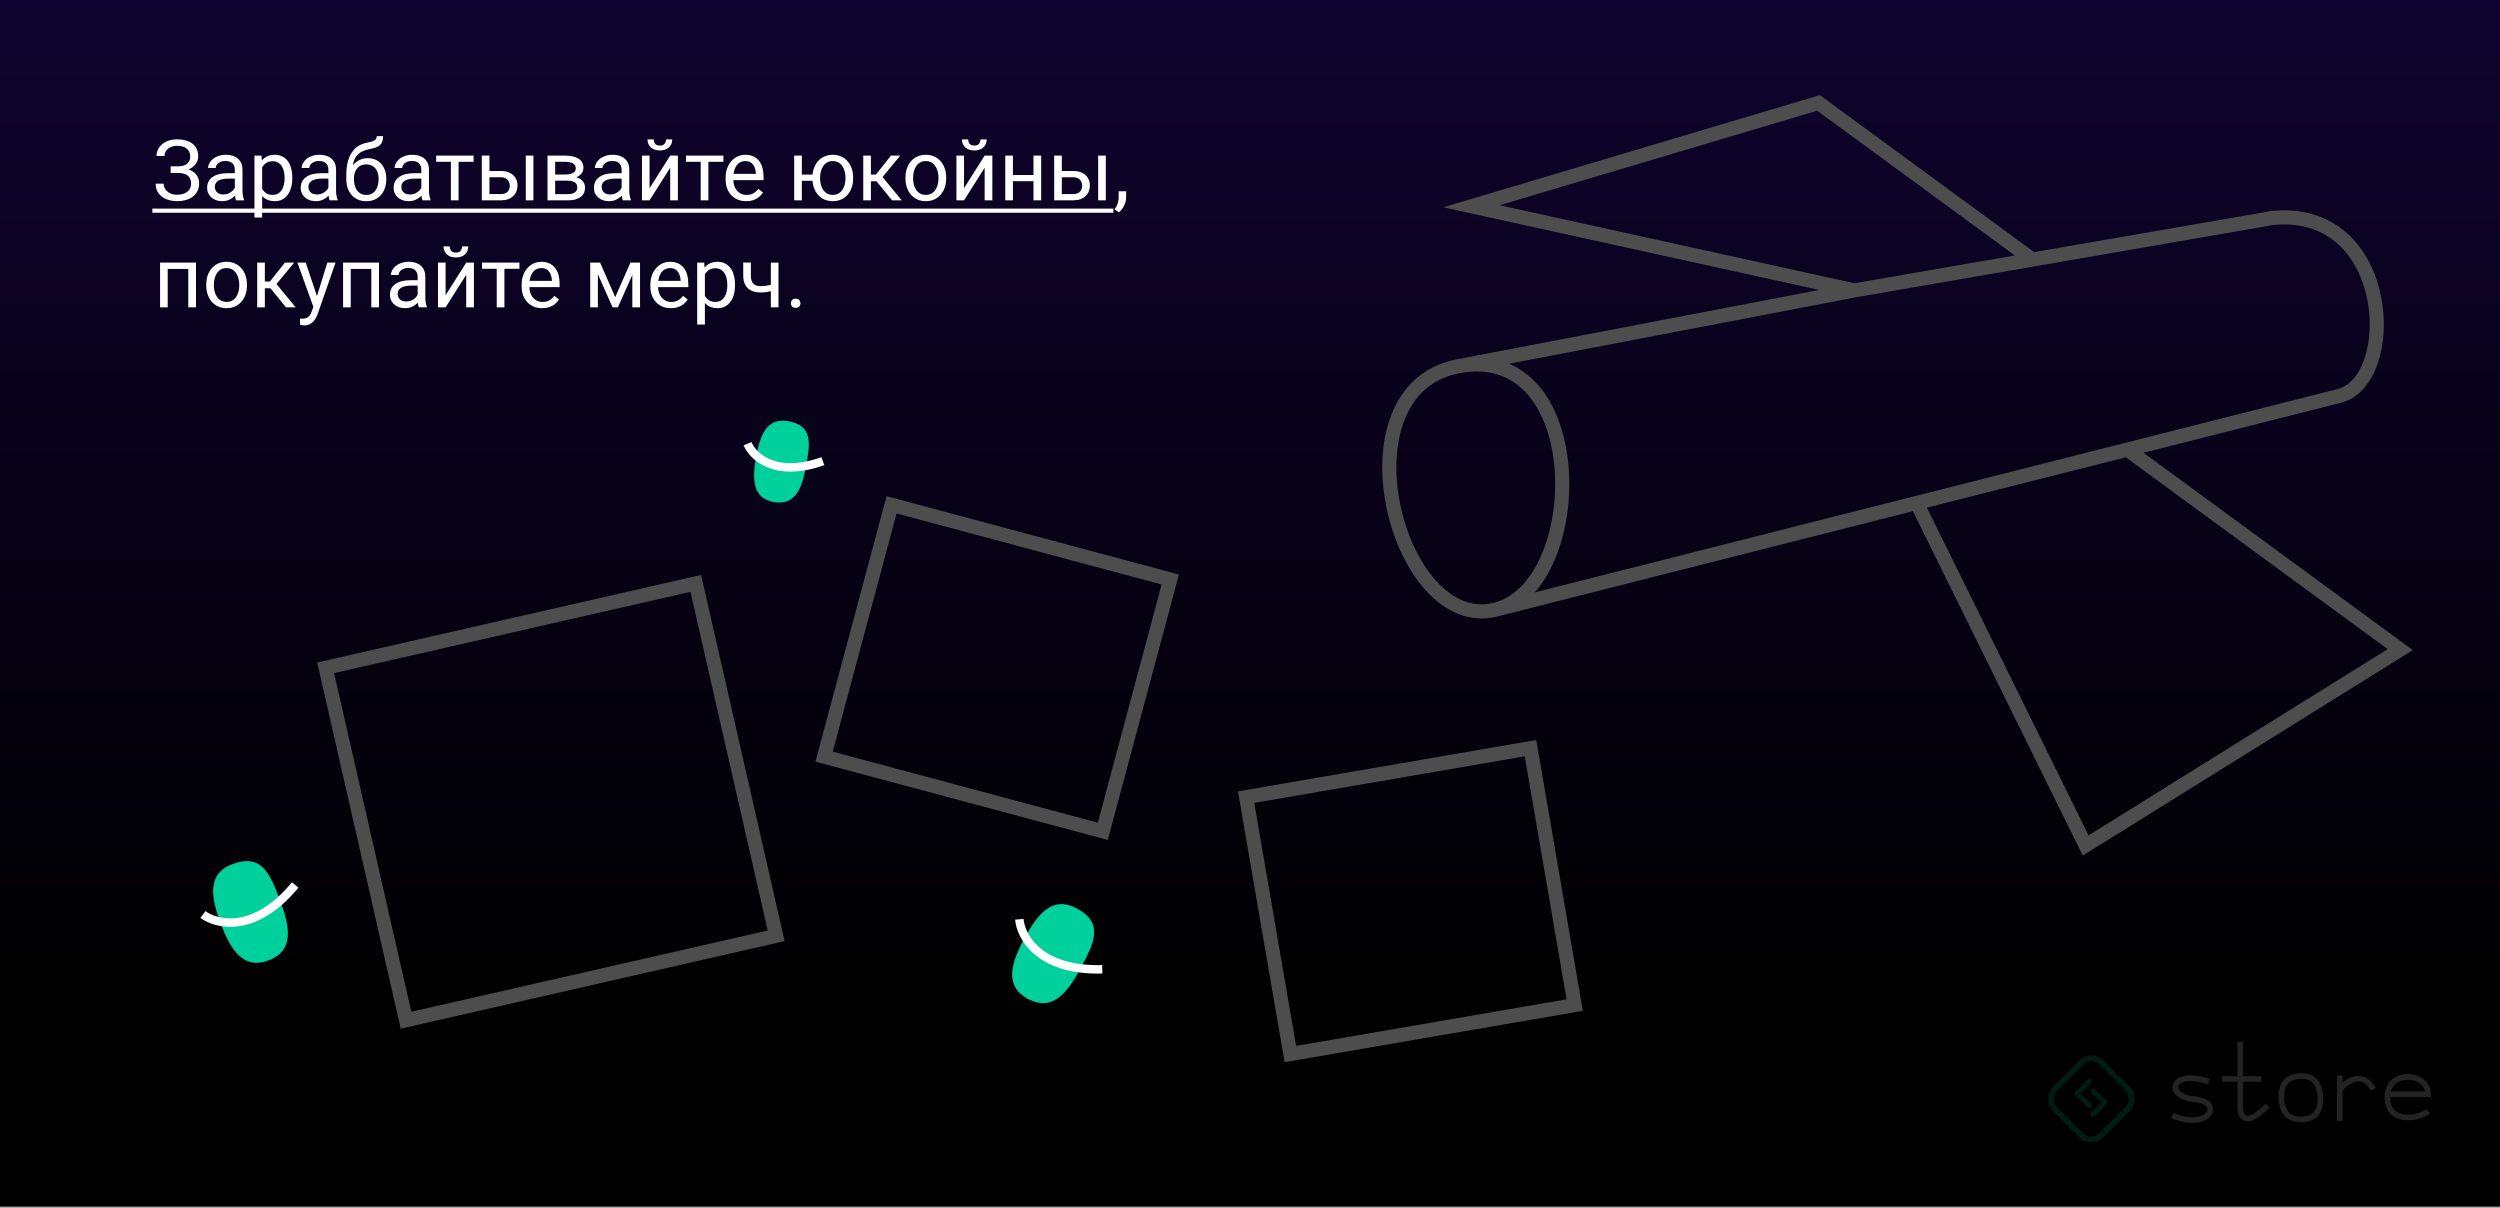<svg width="886" height="428" viewBox="0 0 886 428" fill="none" xmlns="http://www.w3.org/2000/svg">
<rect x="0" y="0" width="886" height="428" fill="#808080" stroke="none"/>
<rect width="886" height="427.569" fill="url(#paint0_linear_31_4)"/>
<path d="M516.766 129.805C563.92 120.778 563.079 207.68 530.039 216.049M516.766 129.805C472.739 138.233 495.184 224.878 530.039 216.049M516.766 129.805L657.162 102.928M530.039 216.049L679.284 178.244M657.162 102.928L805.523 77.232C848.405 73.097 850.65 135.79 828.529 140.438L753.906 159.341M657.162 102.928L521.485 73.097L644.479 36.472L720.282 91.995M679.284 178.244L739.159 299.635L850.65 230.226L753.906 159.341M679.284 178.244L753.906 159.341" stroke="#4D4D4D" stroke-width="5"/>
<g opacity="0.14">
<path d="M782.764 383.37C769.601 378.651 766.62 388.586 777.797 389.579C788.33 390.515 782.764 401.004 769.849 395.291" stroke="white" stroke-width="2"/>
<path d="M793.94 369.213V382.376M803.626 391.814C796.076 399.563 793.857 395.954 793.94 392.311V382.376M793.94 382.376H801.391M793.94 382.376H787.482" stroke="white" stroke-width="2"/>
<path d="M820.364 383.05C821.66 384.472 822.374 386.879 822.369 389.341C822.364 391.822 821.632 394.02 820.43 395.115C819.292 396.152 817.378 396.756 815.373 396.728C813.367 396.7 811.515 396.045 810.441 394.866C809.191 393.494 808.468 391.169 808.456 388.783C808.444 386.382 809.148 384.234 810.375 383.116C811.531 382.063 813.465 381.39 815.469 381.345C817.477 381.301 819.307 381.889 820.364 383.05Z" stroke="white" stroke-width="2"/>
<path d="M829.207 381.135V386.102M829.207 397.278V386.102M829.207 386.102C831.443 383.204 837.353 379.148 841.129 386.102" stroke="white" stroke-width="2"/>
<path d="M846.158 387.793C846.383 387.793 855.701 387.793 860.501 387.793C860.501 380.083 847.001 379.088 846.158 387.793ZM846.158 387.793C845.121 398.489 857.407 396.748 860.501 393.763" stroke="white" stroke-width="2"/>
<rect x="740.487" y="394.917" width="7.727" height="1.756" rx="0.878" transform="rotate(-45 740.487 394.917)" fill="#00D19C"/>
<rect x="741.729" y="385.239" width="7.727" height="1.756" rx="0.878" transform="rotate(45 741.729 385.239)" fill="#00D19C"/>
<rect x="741.573" y="383.32" width="7.727" height="1.756" rx="0.878" transform="rotate(135 741.573 383.32)" fill="#00D19C"/>
<rect x="740.331" y="392.998" width="7.727" height="1.756" rx="0.878" transform="rotate(-135 740.331 392.998)" fill="#00D19C"/>
<rect x="741.159" y="372.955" width="23.289" height="23.289" rx="5" transform="rotate(45 741.159 372.955)" stroke="#00D19C" stroke-width="2"/>
</g>
<path d="M63.009 60.761H60.475V58.959H62.906C63.98 58.959 64.85 58.808 65.514 58.505C66.178 58.202 66.661 57.782 66.964 57.245C67.267 56.708 67.418 56.088 67.418 55.385C67.418 54.711 67.252 54.096 66.92 53.539C66.588 52.973 66.075 52.523 65.382 52.191C64.689 51.85 63.795 51.679 62.701 51.679C61.881 51.679 61.139 51.835 60.475 52.148C59.81 52.45 59.283 52.875 58.893 53.422C58.502 53.959 58.307 54.579 58.307 55.282H55.48C55.48 54.374 55.67 53.559 56.051 52.836C56.432 52.103 56.954 51.483 57.618 50.976C58.282 50.458 59.049 50.062 59.918 49.789C60.797 49.516 61.725 49.379 62.701 49.379C63.844 49.379 64.879 49.511 65.807 49.774C66.734 50.028 67.53 50.409 68.194 50.917C68.858 51.425 69.366 52.055 69.718 52.807C70.069 53.559 70.245 54.433 70.245 55.429C70.245 56.161 70.074 56.85 69.732 57.494C69.391 58.139 68.902 58.705 68.268 59.193C67.633 59.682 66.871 60.067 65.982 60.351C65.094 60.624 64.103 60.761 63.009 60.761ZM60.475 59.516H63.009C64.21 59.516 65.279 59.638 66.217 59.882C67.154 60.126 67.945 60.482 68.59 60.951C69.234 61.42 69.723 62.001 70.055 62.694C70.397 63.378 70.567 64.164 70.567 65.053C70.567 66.049 70.372 66.933 69.981 67.704C69.601 68.476 69.059 69.13 68.356 69.667C67.652 70.204 66.817 70.609 65.851 70.883C64.894 71.156 63.844 71.293 62.701 71.293C61.783 71.293 60.875 71.176 59.977 70.941C59.088 70.697 58.282 70.326 57.56 69.828C56.837 69.32 56.256 68.676 55.816 67.894C55.387 67.113 55.172 66.176 55.172 65.082H57.999C57.999 65.795 58.194 66.449 58.585 67.045C58.985 67.641 59.537 68.119 60.24 68.481C60.943 68.832 61.764 69.008 62.701 69.008C63.775 69.008 64.684 68.842 65.426 68.51C66.178 68.168 66.749 67.704 67.14 67.118C67.54 66.522 67.74 65.853 67.74 65.111C67.74 64.457 67.633 63.891 67.418 63.412C67.213 62.924 66.905 62.523 66.495 62.211C66.095 61.898 65.592 61.669 64.986 61.523C64.391 61.366 63.697 61.288 62.906 61.288H60.475V59.516ZM83.224 68.29V60.131C83.224 59.506 83.097 58.964 82.843 58.505C82.599 58.036 82.228 57.675 81.73 57.421C81.231 57.167 80.616 57.04 79.884 57.04C79.2 57.04 78.6 57.157 78.082 57.392C77.574 57.626 77.174 57.934 76.881 58.315C76.598 58.695 76.456 59.105 76.456 59.545H73.746C73.746 58.978 73.893 58.417 74.186 57.86C74.478 57.304 74.898 56.801 75.445 56.352C76.002 55.893 76.666 55.531 77.438 55.268C78.219 54.994 79.088 54.857 80.045 54.857C81.197 54.857 82.213 55.053 83.092 55.443C83.981 55.834 84.674 56.425 85.172 57.216C85.68 57.997 85.934 58.978 85.934 60.16V67.543C85.934 68.07 85.978 68.632 86.065 69.228C86.163 69.823 86.305 70.336 86.49 70.766V71H83.663C83.526 70.688 83.419 70.272 83.341 69.755C83.263 69.228 83.224 68.739 83.224 68.29ZM83.692 61.391L83.722 63.295H80.982C80.211 63.295 79.522 63.358 78.917 63.485C78.311 63.602 77.804 63.783 77.394 64.027C76.983 64.272 76.671 64.579 76.456 64.95C76.241 65.311 76.134 65.736 76.134 66.225C76.134 66.723 76.246 67.177 76.471 67.587C76.695 67.997 77.032 68.324 77.481 68.568C77.94 68.803 78.502 68.92 79.166 68.92C79.996 68.92 80.728 68.744 81.363 68.393C81.998 68.041 82.501 67.611 82.872 67.103C83.253 66.596 83.458 66.103 83.487 65.624L84.644 66.928C84.576 67.338 84.391 67.792 84.088 68.29C83.785 68.788 83.38 69.267 82.872 69.726C82.374 70.175 81.778 70.551 81.085 70.853C80.401 71.147 79.63 71.293 78.77 71.293C77.696 71.293 76.754 71.083 75.943 70.663C75.143 70.243 74.518 69.682 74.068 68.978C73.629 68.266 73.409 67.47 73.409 66.591C73.409 65.741 73.575 64.994 73.907 64.35C74.239 63.695 74.718 63.153 75.343 62.724C75.968 62.284 76.72 61.952 77.599 61.727C78.478 61.503 79.459 61.391 80.543 61.391H83.692ZM92.906 58.197V77.094H90.182V55.15H92.672L92.906 58.197ZM103.585 62.943V63.251C103.585 64.403 103.448 65.473 103.175 66.459C102.901 67.436 102.501 68.285 101.974 69.008C101.456 69.731 100.816 70.292 100.055 70.692C99.293 71.093 98.419 71.293 97.433 71.293C96.427 71.293 95.538 71.127 94.767 70.795C93.995 70.463 93.341 69.98 92.804 69.345C92.267 68.71 91.837 67.948 91.515 67.06C91.202 66.171 90.987 65.17 90.87 64.057V62.416C90.987 61.244 91.207 60.194 91.529 59.267C91.852 58.339 92.276 57.548 92.804 56.894C93.341 56.23 93.99 55.727 94.752 55.385C95.514 55.033 96.393 54.857 97.389 54.857C98.385 54.857 99.269 55.053 100.04 55.443C100.812 55.824 101.461 56.371 101.988 57.084C102.516 57.797 102.911 58.651 103.175 59.648C103.448 60.634 103.585 61.732 103.585 62.943ZM100.86 63.251V62.943C100.86 62.152 100.777 61.41 100.611 60.717C100.445 60.014 100.187 59.398 99.835 58.871C99.493 58.334 99.054 57.914 98.517 57.611C97.98 57.299 97.34 57.143 96.598 57.143C95.914 57.143 95.318 57.26 94.811 57.494C94.312 57.728 93.888 58.046 93.536 58.446C93.185 58.837 92.897 59.286 92.672 59.794C92.457 60.292 92.296 60.81 92.189 61.347V65.141C92.384 65.824 92.657 66.469 93.009 67.074C93.36 67.67 93.829 68.153 94.415 68.524C95.001 68.886 95.738 69.066 96.627 69.066C97.359 69.066 97.989 68.915 98.517 68.612C99.054 68.3 99.493 67.875 99.835 67.338C100.187 66.801 100.445 66.186 100.611 65.492C100.777 64.789 100.86 64.042 100.86 63.251ZM116.388 68.29V60.131C116.388 59.506 116.261 58.964 116.007 58.505C115.763 58.036 115.392 57.675 114.894 57.421C114.396 57.167 113.78 57.04 113.048 57.04C112.364 57.04 111.764 57.157 111.246 57.392C110.738 57.626 110.338 57.934 110.045 58.315C109.762 58.695 109.62 59.105 109.62 59.545H106.91C106.91 58.978 107.057 58.417 107.35 57.86C107.643 57.304 108.062 56.801 108.609 56.352C109.166 55.893 109.83 55.531 110.602 55.268C111.383 54.994 112.252 54.857 113.209 54.857C114.361 54.857 115.377 55.053 116.256 55.443C117.145 55.834 117.838 56.425 118.336 57.216C118.844 57.997 119.098 58.978 119.098 60.16V67.543C119.098 68.07 119.142 68.632 119.229 69.228C119.327 69.823 119.469 70.336 119.654 70.766V71H116.827C116.69 70.688 116.583 70.272 116.505 69.755C116.427 69.228 116.388 68.739 116.388 68.29ZM116.856 61.391L116.886 63.295H114.146C113.375 63.295 112.687 63.358 112.081 63.485C111.476 63.602 110.968 63.783 110.558 64.027C110.147 64.272 109.835 64.579 109.62 64.95C109.405 65.311 109.298 65.736 109.298 66.225C109.298 66.723 109.41 67.177 109.635 67.587C109.859 67.997 110.196 68.324 110.646 68.568C111.104 68.803 111.666 68.92 112.33 68.92C113.16 68.92 113.893 68.744 114.527 68.393C115.162 68.041 115.665 67.611 116.036 67.103C116.417 66.596 116.622 66.103 116.651 65.624L117.809 66.928C117.74 67.338 117.555 67.792 117.252 68.29C116.949 68.788 116.544 69.267 116.036 69.726C115.538 70.175 114.942 70.551 114.249 70.853C113.565 71.147 112.794 71.293 111.935 71.293C110.86 71.293 109.918 71.083 109.107 70.663C108.307 70.243 107.682 69.682 107.232 68.978C106.793 68.266 106.573 67.47 106.573 66.591C106.573 65.741 106.739 64.994 107.071 64.35C107.403 63.695 107.882 63.153 108.507 62.724C109.132 62.284 109.884 61.952 110.763 61.727C111.642 61.503 112.623 61.391 113.707 61.391H116.856ZM133.526 48.251H135.753C135.753 49.208 135.606 49.97 135.313 50.536C135.021 51.093 134.62 51.523 134.112 51.825C133.614 52.128 133.048 52.357 132.413 52.514C131.788 52.67 131.139 52.821 130.465 52.968C129.625 53.144 128.844 53.422 128.121 53.803C127.408 54.174 126.793 54.701 126.275 55.385C125.768 56.068 125.392 56.957 125.147 58.051C124.913 59.145 124.85 60.497 124.957 62.108V63.456H122.73V62.108C122.73 60.302 122.901 58.725 123.243 57.377C123.595 56.029 124.088 54.892 124.723 53.964C125.357 53.036 126.109 52.299 126.979 51.752C127.857 51.205 128.824 50.829 129.879 50.624C130.641 50.477 131.295 50.321 131.842 50.155C132.389 49.98 132.804 49.745 133.087 49.452C133.38 49.159 133.526 48.759 133.526 48.251ZM130.318 56.059C131.354 56.059 132.276 56.239 133.087 56.601C133.897 56.962 134.586 57.465 135.152 58.109C135.719 58.754 136.148 59.516 136.441 60.395C136.744 61.264 136.896 62.211 136.896 63.236V63.559C136.896 64.662 136.734 65.688 136.412 66.635C136.1 67.572 135.636 68.393 135.021 69.096C134.415 69.789 133.673 70.331 132.794 70.722C131.925 71.112 130.934 71.308 129.82 71.308C128.707 71.308 127.711 71.112 126.832 70.722C125.963 70.331 125.221 69.789 124.605 69.096C123.99 68.393 123.521 67.572 123.199 66.635C122.887 65.688 122.73 64.662 122.73 63.559V63.236C122.73 62.992 122.774 62.753 122.862 62.519C122.95 62.284 123.058 62.045 123.185 61.801C123.321 61.557 123.443 61.298 123.551 61.024C123.912 60.145 124.405 59.33 125.03 58.578C125.665 57.826 126.422 57.221 127.301 56.762C128.189 56.293 129.195 56.059 130.318 56.059ZM129.791 58.27C128.795 58.27 127.975 58.5 127.33 58.959C126.695 59.418 126.222 60.028 125.909 60.79C125.597 61.542 125.44 62.357 125.44 63.236V63.559C125.44 64.301 125.528 65.004 125.704 65.668C125.88 66.332 126.144 66.923 126.495 67.44C126.856 67.948 127.311 68.349 127.857 68.642C128.414 68.935 129.068 69.081 129.82 69.081C130.572 69.081 131.222 68.935 131.769 68.642C132.315 68.349 132.765 67.948 133.116 67.44C133.468 66.923 133.731 66.332 133.907 65.668C134.083 65.004 134.171 64.301 134.171 63.559V63.236C134.171 62.572 134.083 61.942 133.907 61.347C133.731 60.751 133.463 60.224 133.102 59.765C132.75 59.306 132.296 58.944 131.739 58.681C131.192 58.407 130.543 58.27 129.791 58.27ZM149.317 68.29V60.131C149.317 59.506 149.19 58.964 148.937 58.505C148.692 58.036 148.321 57.675 147.823 57.421C147.325 57.167 146.71 57.04 145.978 57.04C145.294 57.04 144.693 57.157 144.176 57.392C143.668 57.626 143.268 57.934 142.975 58.315C142.691 58.695 142.55 59.105 142.55 59.545H139.84C139.84 58.978 139.986 58.417 140.279 57.86C140.572 57.304 140.992 56.801 141.539 56.352C142.096 55.893 142.76 55.531 143.531 55.268C144.312 54.994 145.182 54.857 146.139 54.857C147.291 54.857 148.307 55.053 149.186 55.443C150.074 55.834 150.768 56.425 151.266 57.216C151.773 57.997 152.027 58.978 152.027 60.16V67.543C152.027 68.07 152.071 68.632 152.159 69.228C152.257 69.823 152.398 70.336 152.584 70.766V71H149.757C149.62 70.688 149.513 70.272 149.435 69.755C149.356 69.228 149.317 68.739 149.317 68.29ZM149.786 61.391L149.815 63.295H147.076C146.305 63.295 145.616 63.358 145.011 63.485C144.405 63.602 143.897 63.783 143.487 64.027C143.077 64.272 142.765 64.579 142.55 64.95C142.335 65.311 142.228 65.736 142.228 66.225C142.228 66.723 142.34 67.177 142.564 67.587C142.789 67.997 143.126 68.324 143.575 68.568C144.034 68.803 144.596 68.92 145.26 68.92C146.09 68.92 146.822 68.744 147.457 68.393C148.092 68.041 148.595 67.611 148.966 67.103C149.347 66.596 149.552 66.103 149.581 65.624L150.738 66.928C150.67 67.338 150.484 67.792 150.182 68.29C149.879 68.788 149.474 69.267 148.966 69.726C148.468 70.175 147.872 70.551 147.179 70.853C146.495 71.147 145.724 71.293 144.864 71.293C143.79 71.293 142.848 71.083 142.037 70.663C141.236 70.243 140.611 69.682 140.162 68.978C139.723 68.266 139.503 67.47 139.503 66.591C139.503 65.741 139.669 64.994 140.001 64.35C140.333 63.695 140.812 63.153 141.437 62.724C142.062 62.284 142.813 61.952 143.692 61.727C144.571 61.503 145.553 61.391 146.637 61.391H149.786ZM162.516 55.15V71H159.791V55.15H162.516ZM167.833 55.15V57.348H154.576V55.15H167.833ZM172.726 60.6H177.486C178.766 60.6 179.845 60.824 180.724 61.273C181.603 61.713 182.267 62.323 182.716 63.105C183.175 63.876 183.404 64.755 183.404 65.741C183.404 66.474 183.277 67.162 183.023 67.807C182.77 68.441 182.389 68.998 181.881 69.477C181.383 69.955 180.763 70.331 180.021 70.605C179.288 70.868 178.443 71 177.486 71H170.748V55.15H173.458V68.773H177.486C178.268 68.773 178.893 68.632 179.361 68.349C179.83 68.065 180.167 67.699 180.372 67.25C180.577 66.801 180.68 66.332 180.68 65.844C180.68 65.365 180.577 64.897 180.372 64.438C180.167 63.978 179.83 63.598 179.361 63.295C178.893 62.982 178.268 62.826 177.486 62.826H172.726V60.6ZM189.044 55.15V71H186.334V55.15H189.044ZM201.231 64.027H196.031L196.002 61.859H200.25C201.09 61.859 201.788 61.776 202.345 61.61C202.911 61.444 203.336 61.195 203.619 60.863C203.902 60.531 204.044 60.121 204.044 59.633C204.044 59.252 203.961 58.92 203.795 58.637C203.639 58.344 203.399 58.105 203.077 57.919C202.755 57.724 202.354 57.582 201.876 57.494C201.407 57.397 200.855 57.348 200.221 57.348H196.749V71H194.039V55.15H200.221C201.227 55.15 202.13 55.238 202.931 55.414C203.741 55.59 204.43 55.858 204.996 56.22C205.572 56.571 206.012 57.02 206.314 57.567C206.617 58.114 206.769 58.759 206.769 59.501C206.769 59.98 206.671 60.434 206.476 60.863C206.28 61.293 205.992 61.674 205.611 62.006C205.23 62.338 204.762 62.611 204.205 62.826C203.648 63.031 203.009 63.163 202.286 63.222L201.231 64.027ZM201.231 71H195.05L196.397 68.803H201.231C201.983 68.803 202.608 68.71 203.106 68.524C203.604 68.329 203.976 68.056 204.22 67.704C204.474 67.343 204.601 66.913 204.601 66.415C204.601 65.917 204.474 65.492 204.22 65.141C203.976 64.779 203.604 64.506 203.106 64.32C202.608 64.125 201.983 64.027 201.231 64.027H197.115L197.145 61.859H202.286L203.268 62.68C204.137 62.748 204.874 62.963 205.479 63.324C206.085 63.685 206.544 64.144 206.856 64.701C207.169 65.248 207.325 65.844 207.325 66.488C207.325 67.231 207.184 67.885 206.9 68.451C206.627 69.018 206.227 69.491 205.699 69.872C205.172 70.243 204.532 70.526 203.78 70.722C203.028 70.907 202.179 71 201.231 71ZM220.304 68.29V60.131C220.304 59.506 220.177 58.964 219.923 58.505C219.679 58.036 219.308 57.675 218.81 57.421C218.312 57.167 217.696 57.04 216.964 57.04C216.28 57.04 215.68 57.157 215.162 57.392C214.654 57.626 214.254 57.934 213.961 58.315C213.678 58.695 213.536 59.105 213.536 59.545H210.826C210.826 58.978 210.973 58.417 211.266 57.86C211.559 57.304 211.979 56.801 212.525 56.352C213.082 55.893 213.746 55.531 214.518 55.268C215.299 54.994 216.168 54.857 217.125 54.857C218.277 54.857 219.293 55.053 220.172 55.443C221.061 55.834 221.754 56.425 222.252 57.216C222.76 57.997 223.014 58.978 223.014 60.16V67.543C223.014 68.07 223.058 68.632 223.146 69.228C223.243 69.823 223.385 70.336 223.57 70.766V71H220.743C220.606 70.688 220.499 70.272 220.421 69.755C220.343 69.228 220.304 68.739 220.304 68.29ZM220.772 61.391L220.802 63.295H218.062C217.291 63.295 216.603 63.358 215.997 63.485C215.392 63.602 214.884 63.783 214.474 64.027C214.063 64.272 213.751 64.579 213.536 64.95C213.321 65.311 213.214 65.736 213.214 66.225C213.214 66.723 213.326 67.177 213.551 67.587C213.775 67.997 214.112 68.324 214.562 68.568C215.021 68.803 215.582 68.92 216.246 68.92C217.076 68.92 217.809 68.744 218.443 68.393C219.078 68.041 219.581 67.611 219.952 67.103C220.333 66.596 220.538 66.103 220.567 65.624L221.725 66.928C221.656 67.338 221.471 67.792 221.168 68.29C220.865 68.788 220.46 69.267 219.952 69.726C219.454 70.175 218.858 70.551 218.165 70.853C217.481 71.147 216.71 71.293 215.851 71.293C214.776 71.293 213.834 71.083 213.023 70.663C212.223 70.243 211.598 69.682 211.148 68.978C210.709 68.266 210.489 67.47 210.489 66.591C210.489 65.741 210.655 64.994 210.987 64.35C211.319 63.695 211.798 63.153 212.423 62.724C213.048 62.284 213.8 61.952 214.679 61.727C215.558 61.503 216.539 61.391 217.623 61.391H220.772ZM230.206 66.708L237.516 55.15H240.24V71H237.516V59.442L230.206 71H227.511V55.15H230.206V66.708ZM236.036 49.408H238.233C238.233 50.17 238.058 50.849 237.706 51.444C237.354 52.03 236.852 52.489 236.197 52.821C235.543 53.153 234.767 53.319 233.868 53.319C232.511 53.319 231.437 52.958 230.646 52.235C229.864 51.503 229.474 50.56 229.474 49.408H231.671C231.671 49.984 231.837 50.492 232.169 50.932C232.501 51.371 233.067 51.591 233.868 51.591C234.649 51.591 235.206 51.371 235.538 50.932C235.87 50.492 236.036 49.984 236.036 49.408ZM251.051 55.15V71H248.326V55.15H251.051ZM256.368 55.15V57.348H243.111V55.15H256.368ZM264.439 71.293C263.336 71.293 262.335 71.107 261.437 70.736C260.548 70.356 259.781 69.823 259.137 69.14C258.502 68.456 258.014 67.645 257.672 66.708C257.33 65.77 257.159 64.745 257.159 63.632V63.017C257.159 61.727 257.35 60.58 257.73 59.574C258.111 58.559 258.629 57.699 259.283 56.996C259.938 56.293 260.68 55.761 261.51 55.399C262.34 55.038 263.199 54.857 264.088 54.857C265.221 54.857 266.197 55.053 267.018 55.443C267.848 55.834 268.526 56.381 269.054 57.084C269.581 57.777 269.972 58.598 270.226 59.545C270.479 60.482 270.606 61.508 270.606 62.621V63.837H258.771V61.625H267.896V61.42C267.857 60.717 267.711 60.033 267.457 59.369C267.213 58.705 266.822 58.158 266.285 57.728C265.748 57.299 265.016 57.084 264.088 57.084C263.473 57.084 262.906 57.216 262.389 57.48C261.871 57.733 261.427 58.114 261.056 58.622C260.685 59.13 260.396 59.75 260.191 60.482C259.986 61.215 259.884 62.06 259.884 63.017V63.632C259.884 64.384 259.986 65.092 260.191 65.756C260.406 66.41 260.714 66.986 261.114 67.484C261.524 67.982 262.018 68.373 262.594 68.656C263.18 68.939 263.844 69.081 264.586 69.081C265.543 69.081 266.354 68.886 267.018 68.495C267.682 68.105 268.263 67.582 268.761 66.928L270.401 68.231C270.06 68.749 269.625 69.242 269.098 69.711C268.57 70.18 267.921 70.561 267.149 70.853C266.388 71.147 265.484 71.293 264.439 71.293ZM290.235 61.874V64.086H281.812V61.874H290.235ZM284.171 55.15V71H281.461V55.15H284.171ZM287.921 63.251V62.914C287.921 61.772 288.087 60.712 288.419 59.735C288.751 58.749 289.229 57.895 289.854 57.172C290.489 56.44 291.246 55.873 292.125 55.473C293.014 55.062 294.01 54.857 295.113 54.857C296.236 54.857 297.242 55.062 298.131 55.473C299.02 55.873 299.776 56.44 300.401 57.172C301.036 57.895 301.52 58.749 301.852 59.735C302.184 60.712 302.35 61.772 302.35 62.914V63.251C302.35 64.394 302.184 65.453 301.852 66.43C301.52 67.406 301.041 68.261 300.416 68.993C299.791 69.716 299.034 70.282 298.146 70.692C297.257 71.093 296.256 71.293 295.143 71.293C294.029 71.293 293.028 71.093 292.14 70.692C291.251 70.282 290.489 69.716 289.854 68.993C289.229 68.261 288.751 67.406 288.419 66.43C288.087 65.453 287.921 64.394 287.921 63.251ZM290.646 62.914V63.251C290.646 64.042 290.738 64.789 290.924 65.492C291.109 66.186 291.388 66.801 291.759 67.338C292.14 67.875 292.608 68.3 293.165 68.612C293.731 68.915 294.391 69.066 295.143 69.066C295.895 69.066 296.549 68.915 297.105 68.612C297.672 68.3 298.141 67.875 298.512 67.338C298.883 66.801 299.161 66.186 299.347 65.492C299.542 64.789 299.64 64.042 299.64 63.251V62.914C299.64 62.133 299.542 61.395 299.347 60.702C299.161 59.999 298.878 59.379 298.497 58.842C298.126 58.295 297.657 57.865 297.091 57.553C296.524 57.24 295.865 57.084 295.113 57.084C294.371 57.084 293.722 57.24 293.165 57.553C292.608 57.865 292.14 58.295 291.759 58.842C291.388 59.379 291.109 59.999 290.924 60.702C290.738 61.395 290.646 62.133 290.646 62.914ZM308.648 55.15V71H305.938V55.15H308.648ZM319.049 55.15L311.534 64.232H307.74L307.33 61.859H310.436L315.753 55.15H319.049ZM316.134 71L310.304 63.822L312.047 61.859L319.576 71H316.134ZM320.895 63.251V62.914C320.895 61.772 321.061 60.712 321.393 59.735C321.725 58.749 322.203 57.895 322.828 57.172C323.453 56.44 324.21 55.873 325.099 55.473C325.987 55.062 326.983 54.857 328.087 54.857C329.2 54.857 330.201 55.062 331.09 55.473C331.988 55.873 332.75 56.44 333.375 57.172C334.01 57.895 334.493 58.749 334.825 59.735C335.157 60.712 335.323 61.772 335.323 62.914V63.251C335.323 64.394 335.157 65.453 334.825 66.43C334.493 67.406 334.01 68.261 333.375 68.993C332.75 69.716 331.993 70.282 331.104 70.692C330.226 71.093 329.229 71.293 328.116 71.293C327.003 71.293 326.002 71.093 325.113 70.692C324.225 70.282 323.463 69.716 322.828 68.993C322.203 68.261 321.725 67.406 321.393 66.43C321.061 65.453 320.895 64.394 320.895 63.251ZM323.604 62.914V63.251C323.604 64.042 323.697 64.789 323.883 65.492C324.068 66.186 324.347 66.801 324.718 67.338C325.099 67.875 325.572 68.3 326.139 68.612C326.705 68.915 327.364 69.066 328.116 69.066C328.858 69.066 329.508 68.915 330.064 68.612C330.631 68.3 331.1 67.875 331.471 67.338C331.842 66.801 332.12 66.186 332.306 65.492C332.501 64.789 332.599 64.042 332.599 63.251V62.914C332.599 62.133 332.501 61.395 332.306 60.702C332.12 59.999 331.837 59.379 331.456 58.842C331.085 58.295 330.616 57.865 330.05 57.553C329.493 57.24 328.839 57.084 328.087 57.084C327.345 57.084 326.69 57.24 326.124 57.553C325.567 57.865 325.099 58.295 324.718 58.842C324.347 59.379 324.068 59.999 323.883 60.702C323.697 61.395 323.604 62.133 323.604 62.914ZM341.651 66.708L348.961 55.15H351.686V71H348.961V59.442L341.651 71H338.956V55.15H341.651V66.708ZM347.481 49.408H349.679C349.679 50.17 349.503 50.849 349.151 51.444C348.8 52.03 348.297 52.489 347.643 52.821C346.988 53.153 346.212 53.319 345.313 53.319C343.956 53.319 342.882 52.958 342.091 52.235C341.31 51.503 340.919 50.56 340.919 49.408H343.116C343.116 49.984 343.282 50.492 343.614 50.932C343.946 51.371 344.513 51.591 345.313 51.591C346.095 51.591 346.651 51.371 346.983 50.932C347.315 50.492 347.481 49.984 347.481 49.408ZM366.788 62.02V64.218H358.409V62.02H366.788ZM358.98 55.15V71H356.271V55.15H358.98ZM368.985 55.15V71H366.261V55.15H368.985ZM375.577 60.6H380.338C381.617 60.6 382.696 60.824 383.575 61.273C384.454 61.713 385.118 62.323 385.567 63.105C386.026 63.876 386.256 64.755 386.256 65.741C386.256 66.474 386.129 67.162 385.875 67.807C385.621 68.441 385.24 68.998 384.732 69.477C384.234 69.955 383.614 70.331 382.872 70.605C382.14 70.868 381.295 71 380.338 71H373.6V55.15H376.31V68.773H380.338C381.119 68.773 381.744 68.632 382.213 68.349C382.682 68.065 383.019 67.699 383.224 67.25C383.429 66.801 383.531 66.332 383.531 65.844C383.531 65.365 383.429 64.897 383.224 64.438C383.019 63.978 382.682 63.598 382.213 63.295C381.744 62.982 381.119 62.826 380.338 62.826H375.577V60.6ZM391.896 55.15V71H389.186V55.15H391.896ZM399.103 67.777V69.96C399.103 70.849 398.878 71.786 398.429 72.772C397.979 73.769 397.35 74.599 396.539 75.263L395.001 74.193C395.313 73.764 395.577 73.324 395.792 72.875C396.007 72.436 396.168 71.977 396.275 71.498C396.393 71.029 396.451 70.531 396.451 70.004V67.777H399.103Z" fill="white"/>
<path d="M54 73.93H394.576V75.394H54V73.93Z" fill="white"/>
<rect x="115.411" y="236.67" width="134.545" height="128.104" transform="rotate(-12.848 115.411 236.67)" stroke="#4D4D4D" stroke-width="5"/>
<rect x="315.97" y="178.91" width="102.259" height="92.39" transform="rotate(15 315.97 178.91)" stroke="#4D4D4D" stroke-width="5"/>
<rect x="441.626" y="282.5" width="102.259" height="92.39" transform="rotate(-9.77 441.626 282.5)" stroke="#4D4D4D" stroke-width="5"/>
<path d="M285.676 165.185C284.259 173.097 281.78 179.271 274.243 177.921C266.705 176.571 266.524 169.92 267.941 162.008C269.358 154.097 271.837 147.922 279.375 149.273C288.242 150.861 287.093 157.274 285.676 165.185Z" fill="#00D19C"/>
<path d="M264.923 157.244C266.804 161.805 274.778 169.429 291.622 163.435" stroke="white" stroke-width="3"/>
<path d="M382.884 343.3C378.126 352.169 372.779 358.559 364.328 354.026C355.878 349.494 358.244 341.504 363.001 332.635C367.759 323.766 373.107 317.376 381.557 321.908C391.498 327.241 387.642 334.431 382.884 343.3Z" fill="#00D19C"/>
<path d="M361.257 325.79C361.727 331.951 368.262 344.123 390.642 343.523" stroke="white" stroke-width="3"/>
<path d="M99.339 319.329C102.887 328.748 104.18 336.979 95.207 340.36C86.233 343.741 81.773 336.702 78.225 327.284C74.677 317.865 73.384 309.634 82.357 306.253C92.914 302.276 95.79 309.911 99.339 319.329Z" fill="#00D19C"/>
<path d="M71.923 324.094C76.871 327.794 90.337 330.881 104.612 313.634" stroke="white" stroke-width="3"/>
<path d="M67.055 93.073V95.314H59.042V93.073H67.055ZM59.438 93.073V108.923H56.728V93.073H59.438ZM69.457 93.073V108.923H66.733V93.073H69.457ZM73.09 101.174V100.837C73.09 99.694 73.256 98.635 73.588 97.658C73.92 96.672 74.399 95.817 75.024 95.095C75.649 94.362 76.406 93.796 77.294 93.395C78.183 92.985 79.179 92.78 80.283 92.78C81.396 92.78 82.397 92.985 83.286 93.395C84.184 93.796 84.946 94.362 85.571 95.095C86.206 95.817 86.689 96.672 87.021 97.658C87.353 98.635 87.519 99.694 87.519 100.837V101.174C87.519 102.316 87.353 103.376 87.021 104.352C86.689 105.329 86.206 106.183 85.571 106.916C84.946 107.639 84.189 108.205 83.3 108.615C82.421 109.016 81.425 109.216 80.312 109.216C79.199 109.216 78.198 109.016 77.309 108.615C76.42 108.205 75.659 107.639 75.024 106.916C74.399 106.183 73.92 105.329 73.588 104.352C73.256 103.376 73.09 102.316 73.09 101.174ZM75.8 100.837V101.174C75.8 101.965 75.893 102.712 76.079 103.415C76.264 104.108 76.543 104.724 76.914 105.261C77.294 105.798 77.768 106.223 78.335 106.535C78.901 106.838 79.56 106.989 80.312 106.989C81.054 106.989 81.704 106.838 82.26 106.535C82.827 106.223 83.295 105.798 83.666 105.261C84.038 104.724 84.316 104.108 84.501 103.415C84.697 102.712 84.794 101.965 84.794 101.174V100.837C84.794 100.056 84.697 99.318 84.501 98.625C84.316 97.922 84.033 97.302 83.652 96.764C83.281 96.218 82.812 95.788 82.246 95.475C81.689 95.163 81.035 95.007 80.283 95.007C79.54 95.007 78.886 95.163 78.32 95.475C77.763 95.788 77.294 96.218 76.914 96.764C76.543 97.302 76.264 97.922 76.079 98.625C75.893 99.318 75.8 100.056 75.8 100.837ZM93.862 93.073V108.923H91.152V93.073H93.862ZM104.262 93.073L96.748 102.155H92.954L92.543 99.782H95.649L100.966 93.073H104.262ZM101.347 108.923L95.517 101.745L97.26 99.782L104.79 108.923H101.347ZM111.601 107.282L116.01 93.073H118.911L112.553 111.369C112.407 111.76 112.211 112.18 111.967 112.629C111.733 113.088 111.43 113.522 111.059 113.932C110.688 114.343 110.239 114.675 109.711 114.929C109.194 115.192 108.574 115.324 107.851 115.324C107.636 115.324 107.363 115.295 107.031 115.236C106.699 115.178 106.464 115.129 106.328 115.09L106.313 112.892C106.391 112.902 106.513 112.912 106.679 112.922C106.855 112.941 106.977 112.951 107.045 112.951C107.661 112.951 108.183 112.868 108.613 112.702C109.042 112.546 109.404 112.277 109.697 111.896C110 111.525 110.258 111.013 110.473 110.358L111.601 107.282ZM108.364 93.073L112.48 105.378L113.183 108.234L111.235 109.23L105.405 93.073H108.364ZM131.918 93.073V95.314H123.906V93.073H131.918ZM124.301 93.073V108.923H121.591V93.073H124.301ZM134.321 93.073V108.923H131.596V93.073H134.321ZM148.017 106.213V98.054C148.017 97.429 147.89 96.887 147.636 96.428C147.392 95.959 147.021 95.597 146.523 95.344C146.025 95.09 145.41 94.963 144.677 94.963C143.994 94.963 143.393 95.08 142.875 95.314C142.368 95.549 141.967 95.856 141.674 96.237C141.391 96.618 141.25 97.028 141.25 97.468H138.54C138.54 96.901 138.686 96.34 138.979 95.783C139.272 95.226 139.692 94.724 140.239 94.274C140.795 93.815 141.459 93.454 142.231 93.19C143.012 92.917 143.881 92.78 144.838 92.78C145.991 92.78 147.006 92.975 147.885 93.366C148.774 93.757 149.467 94.347 149.965 95.138C150.473 95.92 150.727 96.901 150.727 98.083V105.466C150.727 105.993 150.771 106.555 150.859 107.15C150.957 107.746 151.098 108.259 151.284 108.688V108.923H148.457C148.32 108.61 148.212 108.195 148.134 107.678C148.056 107.15 148.017 106.662 148.017 106.213ZM148.486 99.313L148.515 101.218H145.776C145.004 101.218 144.316 101.281 143.71 101.408C143.105 101.525 142.597 101.706 142.187 101.95C141.777 102.194 141.464 102.502 141.25 102.873C141.035 103.234 140.927 103.659 140.927 104.147C140.927 104.645 141.04 105.099 141.264 105.51C141.489 105.92 141.826 106.247 142.275 106.491C142.734 106.725 143.295 106.843 143.959 106.843C144.79 106.843 145.522 106.667 146.157 106.315C146.792 105.964 147.294 105.534 147.666 105.026C148.046 104.518 148.251 104.025 148.281 103.547L149.438 104.85C149.37 105.261 149.184 105.715 148.881 106.213C148.579 106.711 148.173 107.189 147.666 107.648C147.167 108.098 146.572 108.474 145.878 108.776C145.195 109.069 144.423 109.216 143.564 109.216C142.49 109.216 141.547 109.006 140.737 108.586C139.936 108.166 139.311 107.604 138.862 106.901C138.422 106.188 138.203 105.392 138.203 104.514C138.203 103.664 138.369 102.917 138.701 102.272C139.033 101.618 139.511 101.076 140.136 100.646C140.761 100.207 141.513 99.875 142.392 99.65C143.271 99.426 144.252 99.313 145.336 99.313H148.486ZM157.919 104.631L165.229 93.073H167.954V108.923H165.229V97.365L157.919 108.923H155.224V93.073H157.919V104.631ZM163.75 87.331H165.947C165.947 88.093 165.771 88.771 165.419 89.367C165.068 89.953 164.565 90.412 163.911 90.744C163.256 91.076 162.48 91.242 161.582 91.242C160.224 91.242 159.15 90.881 158.359 90.158C157.578 89.426 157.187 88.483 157.187 87.331H159.384C159.384 87.907 159.55 88.415 159.882 88.854C160.214 89.294 160.781 89.513 161.582 89.513C162.363 89.513 162.919 89.294 163.251 88.854C163.583 88.415 163.75 87.907 163.75 87.331ZM178.764 93.073V108.923H176.04V93.073H178.764ZM184.082 93.073V95.27H170.825V93.073H184.082ZM192.153 109.216C191.049 109.216 190.048 109.03 189.15 108.659C188.261 108.278 187.495 107.746 186.85 107.062C186.215 106.379 185.727 105.568 185.385 104.631C185.043 103.693 184.873 102.668 184.873 101.555V100.939C184.873 99.65 185.063 98.503 185.444 97.497C185.825 96.481 186.342 95.622 186.997 94.919C187.651 94.216 188.393 93.683 189.223 93.322C190.053 92.961 190.913 92.78 191.801 92.78C192.934 92.78 193.911 92.975 194.731 93.366C195.561 93.757 196.24 94.304 196.767 95.007C197.294 95.7 197.685 96.52 197.939 97.468C198.193 98.405 198.32 99.43 198.32 100.544V101.76H186.484V99.548H195.61V99.343C195.571 98.639 195.424 97.956 195.17 97.292C194.926 96.628 194.536 96.081 193.999 95.651C193.461 95.222 192.729 95.007 191.801 95.007C191.186 95.007 190.62 95.138 190.102 95.402C189.584 95.656 189.14 96.037 188.769 96.545C188.398 97.053 188.11 97.673 187.905 98.405C187.7 99.138 187.597 99.982 187.597 100.939V101.555C187.597 102.307 187.7 103.015 187.905 103.679C188.12 104.333 188.427 104.909 188.828 105.407C189.238 105.905 189.731 106.296 190.307 106.579C190.893 106.862 191.557 107.004 192.299 107.004C193.256 107.004 194.067 106.808 194.731 106.418C195.395 106.027 195.976 105.505 196.474 104.85L198.115 106.154C197.773 106.672 197.338 107.165 196.811 107.634C196.284 108.102 195.634 108.483 194.863 108.776C194.101 109.069 193.198 109.216 192.153 109.216ZM218.037 105.319L223.427 93.073H226.035L218.974 108.923H217.099L210.068 93.073H212.675L218.037 105.319ZM211.884 93.073V108.923H209.174V93.073H211.884ZM224.101 108.923V93.073H226.826V108.923H224.101ZM237.768 109.216C236.665 109.216 235.664 109.03 234.765 108.659C233.876 108.278 233.11 107.746 232.465 107.062C231.831 106.379 231.342 105.568 231 104.631C230.659 103.693 230.488 102.668 230.488 101.555V100.939C230.488 99.65 230.678 98.503 231.059 97.497C231.44 96.481 231.958 95.622 232.612 94.919C233.266 94.216 234.008 93.683 234.838 93.322C235.668 92.961 236.528 92.78 237.417 92.78C238.549 92.78 239.526 92.975 240.346 93.366C241.176 93.757 241.855 94.304 242.382 95.007C242.91 95.7 243.3 96.52 243.554 97.468C243.808 98.405 243.935 99.43 243.935 100.544V101.76H232.099V99.548H241.225V99.343C241.186 98.639 241.04 97.956 240.786 97.292C240.542 96.628 240.151 96.081 239.614 95.651C239.077 95.222 238.344 95.007 237.417 95.007C236.801 95.007 236.235 95.138 235.717 95.402C235.2 95.656 234.755 96.037 234.384 96.545C234.013 97.053 233.725 97.673 233.52 98.405C233.315 99.138 233.212 99.982 233.212 100.939V101.555C233.212 102.307 233.315 103.015 233.52 103.679C233.735 104.333 234.042 104.909 234.443 105.407C234.853 105.905 235.346 106.296 235.922 106.579C236.508 106.862 237.172 107.004 237.915 107.004C238.872 107.004 239.682 106.808 240.346 106.418C241.01 106.027 241.591 105.505 242.089 104.85L243.73 106.154C243.388 106.672 242.954 107.165 242.426 107.634C241.899 108.102 241.25 108.483 240.478 108.776C239.716 109.069 238.813 109.216 237.768 109.216ZM249.809 96.12V115.016H247.084V93.073H249.575L249.809 96.12ZM260.488 100.866V101.174C260.488 102.326 260.351 103.395 260.078 104.382C259.804 105.358 259.404 106.208 258.876 106.931C258.359 107.653 257.719 108.215 256.958 108.615C256.196 109.016 255.322 109.216 254.335 109.216C253.33 109.216 252.441 109.05 251.669 108.718C250.898 108.386 250.244 107.902 249.707 107.267C249.169 106.633 248.74 105.871 248.417 104.982C248.105 104.094 247.89 103.093 247.773 101.979V100.339C247.89 99.167 248.11 98.117 248.432 97.189C248.754 96.262 249.179 95.471 249.707 94.816C250.244 94.152 250.893 93.649 251.655 93.308C252.417 92.956 253.295 92.78 254.292 92.78C255.288 92.78 256.171 92.975 256.943 93.366C257.714 93.747 258.364 94.294 258.891 95.007C259.418 95.72 259.814 96.574 260.078 97.57C260.351 98.556 260.488 99.655 260.488 100.866ZM257.763 101.174V100.866C257.763 100.075 257.68 99.333 257.514 98.639C257.348 97.936 257.089 97.321 256.738 96.794C256.396 96.257 255.957 95.837 255.419 95.534C254.882 95.222 254.243 95.065 253.5 95.065C252.817 95.065 252.221 95.183 251.713 95.417C251.215 95.651 250.791 95.969 250.439 96.369C250.087 96.76 249.799 97.209 249.575 97.717C249.36 98.215 249.199 98.732 249.091 99.269V103.063C249.287 103.747 249.56 104.391 249.912 104.997C250.263 105.593 250.732 106.076 251.318 106.447C251.904 106.808 252.641 106.989 253.53 106.989C254.262 106.989 254.892 106.838 255.419 106.535C255.957 106.223 256.396 105.798 256.738 105.261C257.089 104.724 257.348 104.108 257.514 103.415C257.68 102.712 257.763 101.965 257.763 101.174ZM275.898 93.073V108.923H273.188V93.073H275.898ZM274.975 100.353V102.58C274.428 102.785 273.872 102.971 273.305 103.137C272.749 103.293 272.158 103.42 271.533 103.517C270.917 103.605 270.249 103.649 269.526 103.649C268.276 103.649 267.192 103.434 266.274 103.005C265.356 102.565 264.648 101.906 264.15 101.027C263.652 100.139 263.403 99.02 263.403 97.673V93.044H266.113V97.673C266.113 98.552 266.245 99.264 266.508 99.811C266.772 100.358 267.158 100.764 267.666 101.027C268.173 101.281 268.793 101.408 269.526 101.408C270.229 101.408 270.888 101.364 271.503 101.276C272.128 101.179 272.724 101.052 273.291 100.895C273.867 100.739 274.428 100.558 274.975 100.353ZM280.307 107.487C280.307 107.028 280.449 106.642 280.732 106.33C281.025 106.008 281.445 105.847 281.992 105.847C282.539 105.847 282.954 106.008 283.237 106.33C283.53 106.642 283.676 107.028 283.676 107.487C283.676 107.936 283.53 108.317 283.237 108.63C282.954 108.942 282.539 109.099 281.992 109.099C281.445 109.099 281.025 108.942 280.732 108.63C280.449 108.317 280.307 107.936 280.307 107.487Z" fill="white"/>
<defs>
<linearGradient id="paint0_linear_31_4" x1="443" y1="0" x2="443" y2="427.569" gradientUnits="userSpaceOnUse">
<stop stop-color="#0F042F"/>
<stop offset="0.818"/>
<stop offset="1"/>
</linearGradient>
</defs>
</svg>
